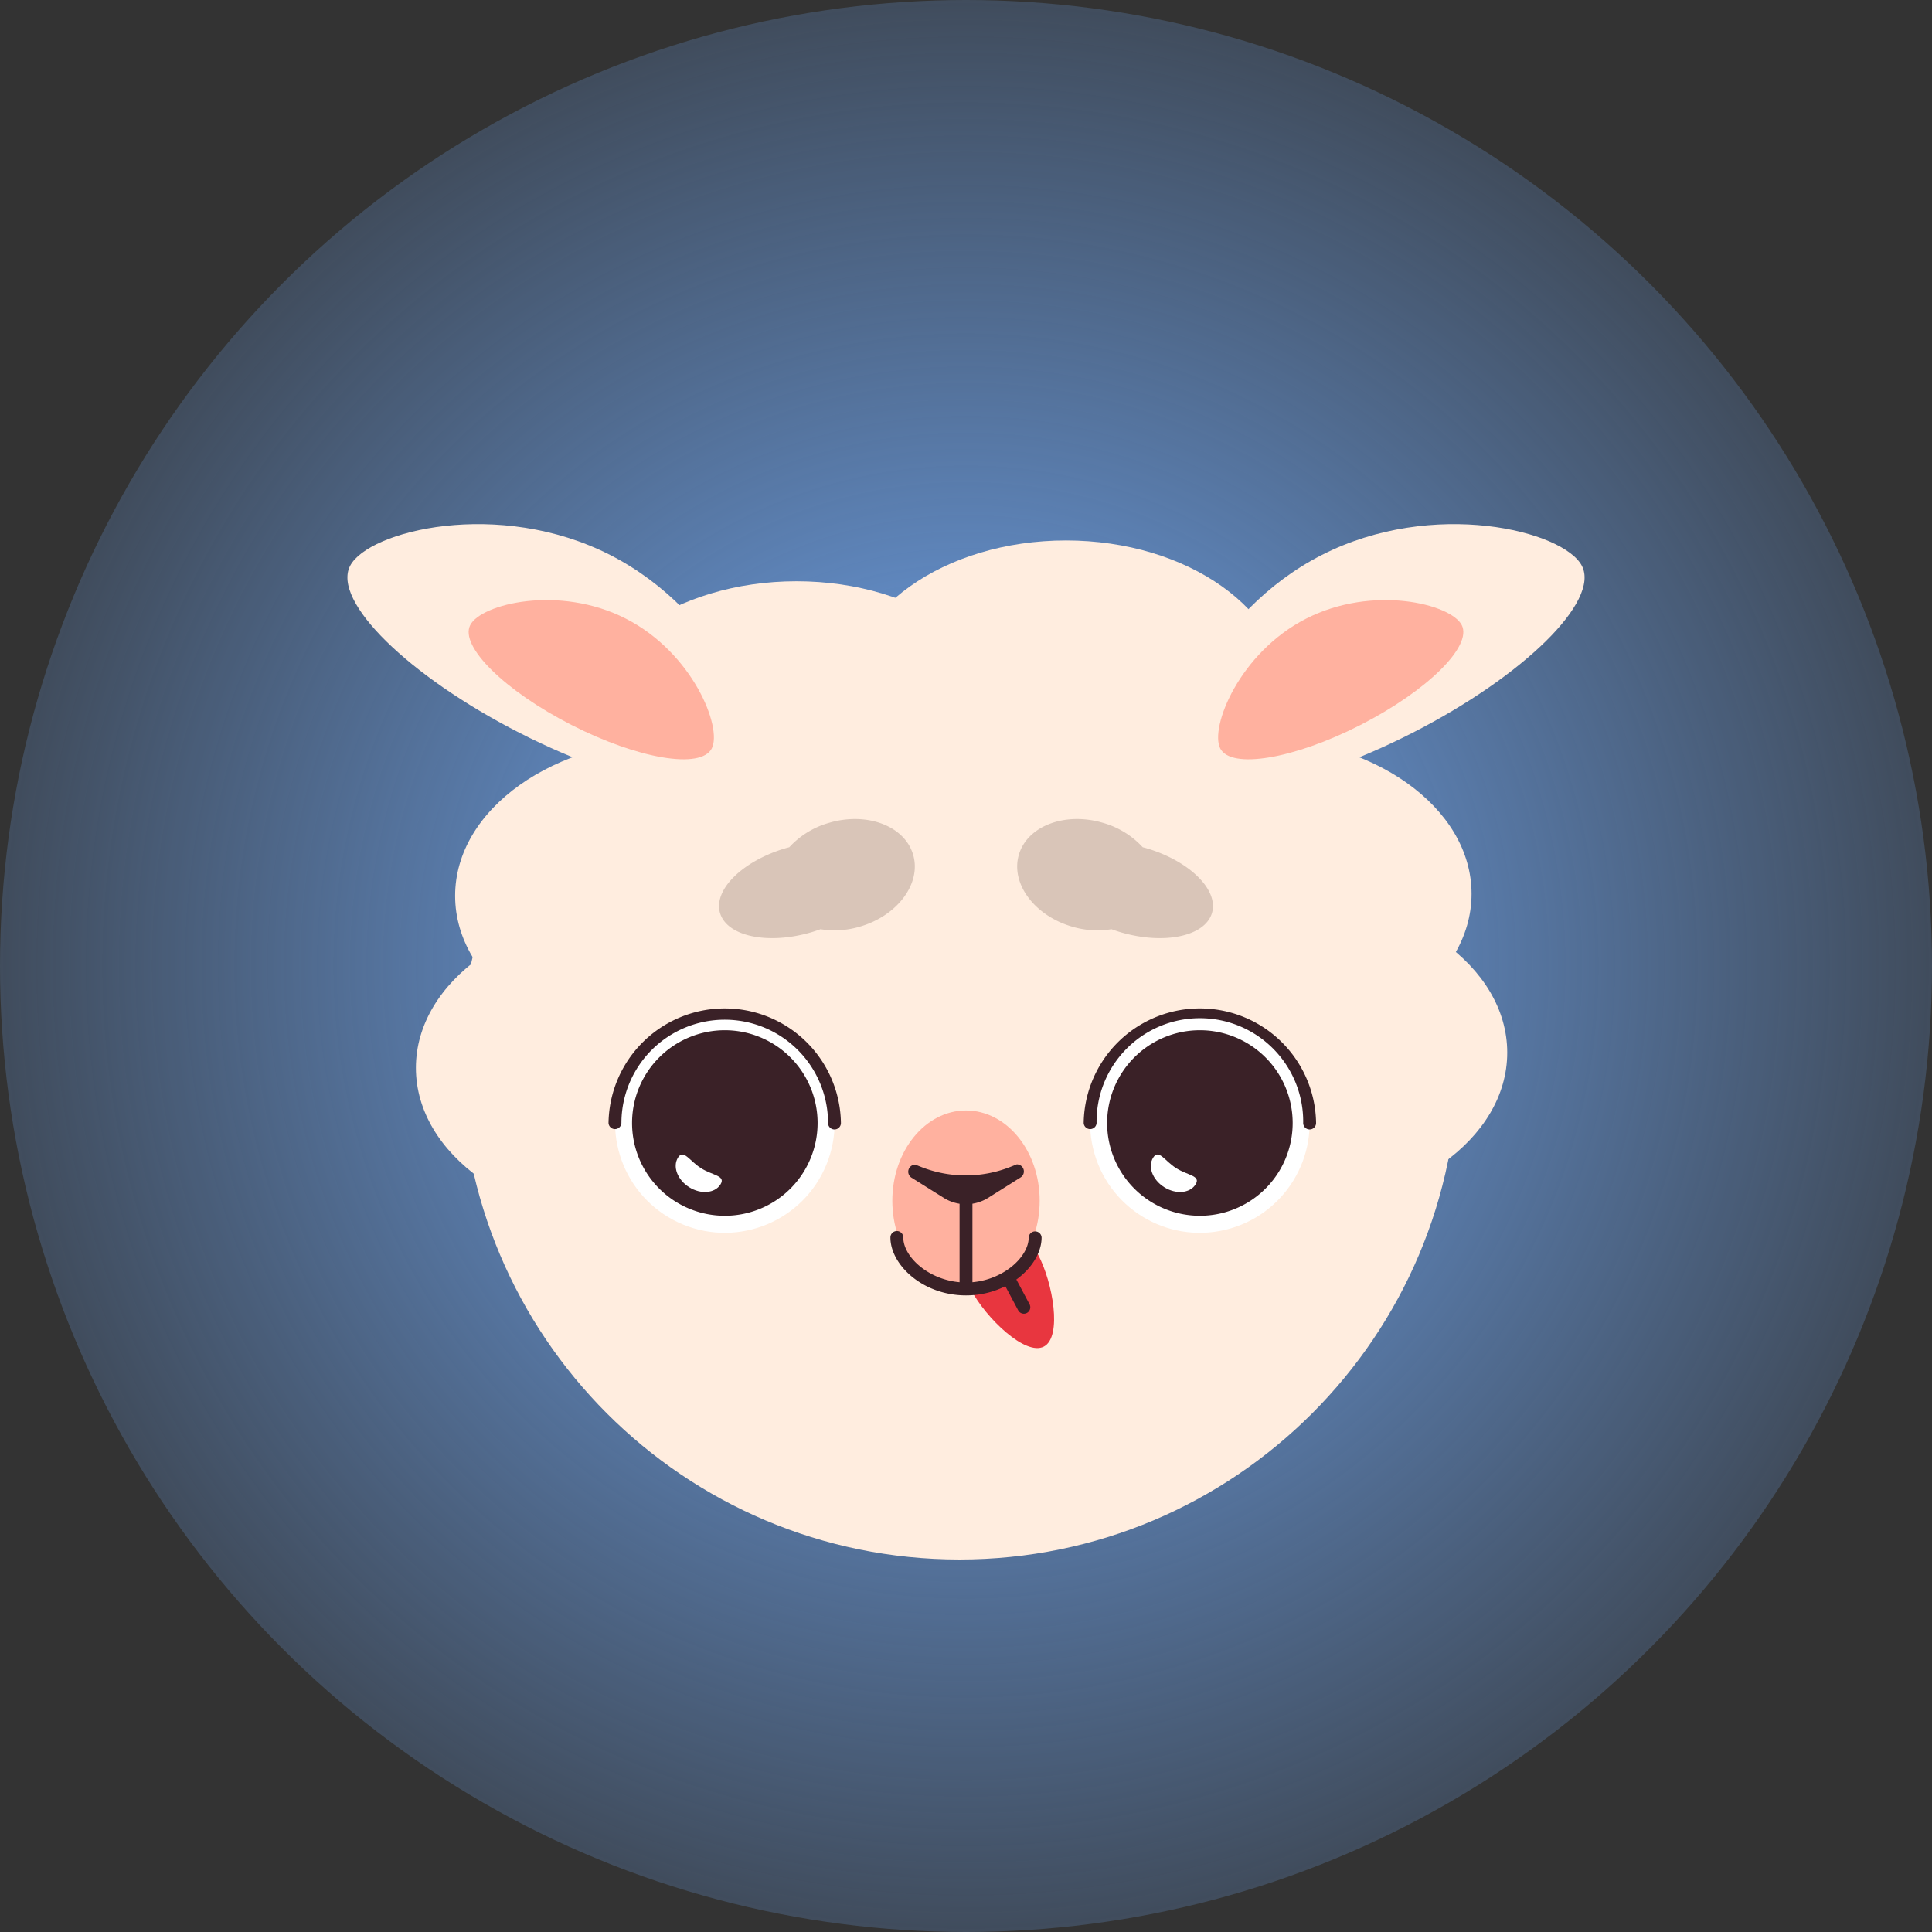 <svg xmlns="http://www.w3.org/2000/svg" xmlns:xlink="http://www.w3.org/1999/xlink" viewBox="0 0 870.52 870.52"><rect x="0" y="0" width="870.52" height="870.52" fill="#333333" stroke="none"/><defs><style>.cls-1{fill:url(#Безымянный_градиент_98);}.cls-2{fill:#ffeddf;}.cls-3{fill:#e8363f;}.cls-4{fill:#ffb19f;}.cls-5{fill:#3a2127;}.cls-6{fill:#fff;}.cls-7{fill:#d9c5b8;}</style><radialGradient id="Безымянный_градиент_98" cx="435.26" cy="435.26" r="435.26" gradientUnits="userSpaceOnUse"><stop offset="0.39" stop-color="#5f87be"/><stop offset="1" stop-color="#5f87be" stop-opacity="0.3"/></radialGradient></defs><g id="Слой_2" data-name="Слой 2"><g id="Слой_1-2" data-name="Слой 1"><circle class="cls-1" cx="435.26" cy="435.26" r="435.26"/><path class="cls-2" d="M657,478c0,124.08-100.59,224.68-224.67,224.68S207.68,602.09,207.68,478,310.87,278.66,435,278.66,657,353.92,657,478Z"/><path class="cls-3" d="M467.76,565.36c6.65,12.58,10.92,37,2.6,41.37s-26.09-12.84-32.75-25.41.32-15.72,8.65-20.13S461.1,552.79,467.76,565.36Z"/><path class="cls-4" d="M468.46,541.05c0,22.47-14.87,40.69-33.2,40.69s-33.2-18.22-33.2-40.69,14.86-40.7,33.2-40.7S468.46,518.57,468.46,541.05Z"/><ellipse class="cls-2" cx="480.31" cy="314.15" rx="99.41" ry="70.63"/><ellipse class="cls-2" cx="563.64" cy="402.74" rx="99.41" ry="70.63"/><ellipse class="cls-2" cx="579.72" cy="474.27" rx="99.41" ry="70.63"/><ellipse class="cls-2" cx="358.89" cy="332.53" rx="99.41" ry="70.63"/><ellipse class="cls-2" cx="304.48" cy="403.64" rx="99.41" ry="70.63"/><ellipse class="cls-2" cx="286.81" cy="481.15" rx="99.41" ry="70.63"/><path class="cls-5" d="M459.85,530.53l-14.63,9.2a18.85,18.85,0,0,1-20,0l-14.51-9.09a3.19,3.19,0,0,1,1.69-5.88l3,1.18a54.66,54.66,0,0,0,39.68-.09l3.06-1.21A3.19,3.19,0,0,1,459.85,530.53Z"/><path class="cls-5" d="M435.26,583.68c-19.5,0-34.06-13.78-34.06-26.1a2.9,2.9,0,1,1,5.8,0c0,9.19,12.61,20.29,28.26,20.29s28.25-11.1,28.25-20.29a2.91,2.91,0,0,1,5.81,0C469.32,569.9,454.75,583.68,435.26,583.68Z"/><path class="cls-5" d="M435.26,581.13a2.9,2.9,0,0,1-2.9-2.9v-40a2.9,2.9,0,0,1,5.8,0v40A2.9,2.9,0,0,1,435.26,581.13Z"/><circle class="cls-6" cx="326.59" cy="506.01" r="49.45" transform="translate(-265.65 615.35) rotate(-67.62)"/><path class="cls-5" d="M376,508.91a2.9,2.9,0,0,1-2.9-2.9,46.55,46.55,0,0,0-93.1,0,2.91,2.91,0,0,1-5.81,0,52.36,52.36,0,0,1,104.71,0A2.9,2.9,0,0,1,376,508.91Z"/><path class="cls-5" d="M284.79,506a41.8,41.8,0,1,0,41.8-41.8A41.8,41.8,0,0,0,284.79,506Z"/><path class="cls-6" d="M324.62,533.7c-2.54,4-8.87,4.54-14.14,1.2s-7.49-9.29-5-13.29,5.1,1.4,10.37,4.74S327.16,529.7,324.62,533.7Z"/><circle class="cls-6" cx="540.65" cy="506.01" r="49.45" transform="translate(-102.11 138.3) rotate(-13.33)"/><path class="cls-5" d="M590.1,508.91a2.9,2.9,0,0,1-2.91-2.9,46.55,46.55,0,1,0-93.09,0,2.91,2.91,0,0,1-5.81,0A52.36,52.36,0,0,1,593,506,2.9,2.9,0,0,1,590.1,508.91Z"/><path class="cls-5" d="M498.85,506a41.8,41.8,0,1,0,41.8-41.8A41.8,41.8,0,0,0,498.85,506Z"/><path class="cls-6" d="M538.68,533.7c-2.54,4-8.87,4.54-14.14,1.2s-7.49-9.29-4.95-13.29,5.1,1.4,10.37,4.74S541.21,529.7,538.68,533.7Z"/><path class="cls-2" d="M339.85,347.88c-8.11,15.9-55.46,8-105.75-17.67S149.62,270.86,157.73,255s67-30.57,117.26-4.91S348,332,339.85,347.88Z"/><path class="cls-4" d="M320.71,337.23c-4.85,9.49-33.14,4.77-63.19-10.57s-50.49-35.46-45.65-45,40-18.27,70.08-2.94S325.56,327.73,320.71,337.23Z"/><path class="cls-2" d="M530.67,347.88c8.11,15.9,55.45,8,105.74-17.67S720.9,270.86,712.79,255s-67-30.57-117.27-4.91S522.56,332,530.67,347.88Z"/><path class="cls-4" d="M549.81,337.23C554.65,346.72,583,342,613,326.66s50.49-35.46,45.64-45-40-18.27-70.08-2.94S545,327.73,549.81,337.23Z"/><path class="cls-5" d="M461.33,591.93a2.91,2.91,0,0,1-2.57-1.54l-7-13.15a2.9,2.9,0,0,1,5.13-2.71l7,13.14a2.91,2.91,0,0,1-1.21,3.93A2.84,2.84,0,0,1,461.33,591.93Z"/><path class="cls-7" d="M411.46,385.19c-3.74-12.94-20.61-19.44-37.68-14.5a38.68,38.68,0,0,0-18.14,11.06l-1.28.33c-19.57,5.66-33,18.75-29.94,29.26s21.36,14.43,40.93,8.78c1.5-.44,2.95-.93,4.37-1.44a39.81,39.81,0,0,0,17.6-1.12C404.39,412.63,415.2,398.14,411.46,385.19Z"/><path class="cls-7" d="M459.06,385.19c3.74-12.94,20.61-19.44,37.68-14.5a38.73,38.73,0,0,1,18.14,11.06l1.28.33c19.57,5.66,33,18.75,29.94,29.26s-21.36,14.43-40.93,8.78c-1.5-.44-2.95-.93-4.37-1.44a39.85,39.85,0,0,1-17.61-1.12C466.12,412.63,455.32,398.14,459.06,385.19Z"/></g></g></svg>